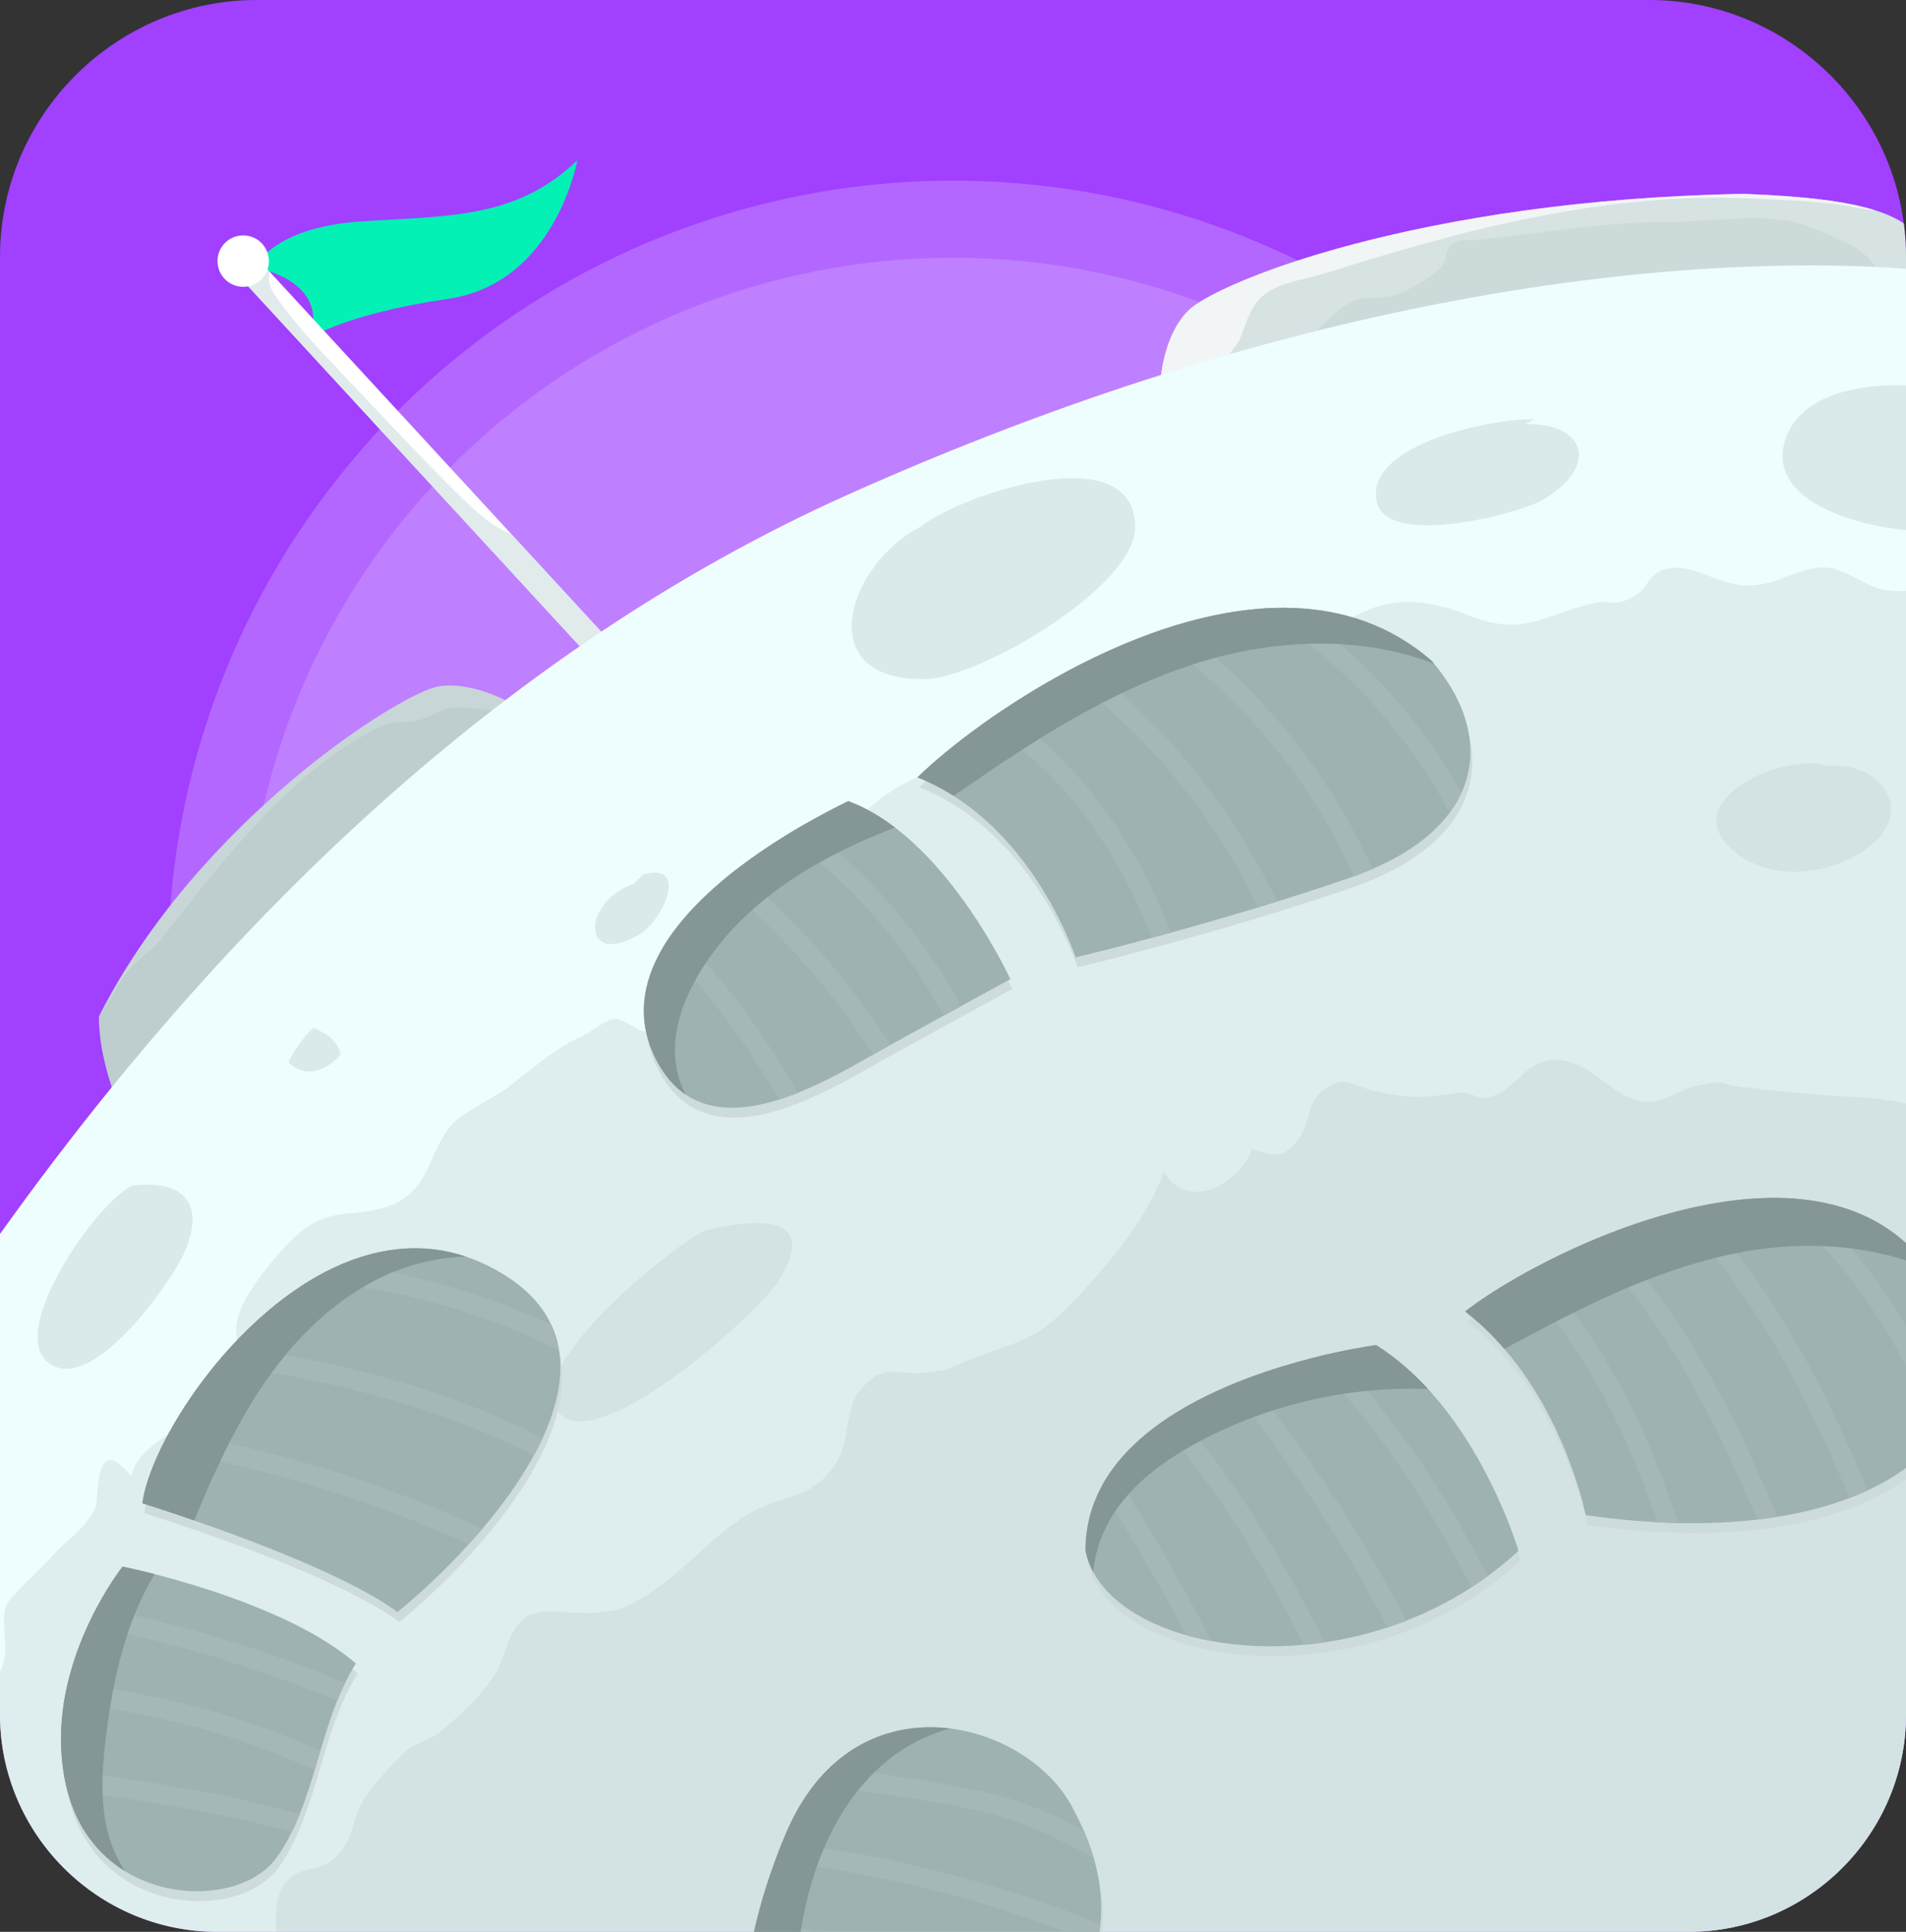 <?xml version="1.0" encoding="UTF-8"?>
<svg xmlns="http://www.w3.org/2000/svg" viewBox="0 0 964 976.64">
  <rect x="0" y="0" width="964" height="976.64" fill="#333333" stroke="none"/>
  <defs>
    <style>
      .cls-1 {
        fill: #849695;
      }

      .cls-2, .cls-3 {
        fill: #fff;
      }

      .cls-4, .cls-5, .cls-6, .cls-7 {
        fill: #becdce;
      }

      .cls-8, .cls-9 {
        fill: #cedbdd;
      }

      .cls-10 {
        fill: #a5b7b6;
      }

      .cls-5 {
        opacity: .4;
      }

      .cls-5, .cls-6, .cls-7 {
        mix-blend-mode: multiply;
      }

      .cls-11 {
        isolation: isolate;
      }

      .cls-12 {
        fill: #eefeff;
      }

      .cls-13 {
        opacity: .63;
      }

      .cls-13, .cls-14, .cls-15 {
        fill: #cedddd;
      }

      .cls-16 {
        fill: #9eb2b2;
      }

      .cls-14 {
        opacity: .58;
      }

      .cls-6 {
        opacity: .35;
      }

      .cls-17 {
        fill: #d3aeff;
        opacity: .36;
      }

      .cls-17, .cls-3, .cls-9 {
        mix-blend-mode: overlay;
      }

      .cls-18 {
        fill: #03f1b5;
      }

      .cls-19 {
        fill: none;
      }

      .cls-15 {
        opacity: .51;
      }

      .cls-7 {
        opacity: .19;
      }

      .cls-20 {
        fill: #a140ff;
      }

      .cls-3, .cls-9 {
        opacity: .65;
      }

      .cls-21 {
        fill: #d7e2e2;
      }
    </style>
  </defs>
  <g class="cls-11">
    <g id="Layer_2" data-name="Layer 2">
      <g id="Layer_21" data-name="Layer 21">
        <path class="cls-20" d="M964,129.84V866.77c0,41.99-23.87,78.67-58.71,97.14-3.41,1.82-6.93,3.45-10.54,4.9-2.79,1.12-5.64,2.13-8.54,3.02-.04,.02-.08,.03-.12,.03-6.32,1.95-12.89,3.33-19.63,4.08-4.05,.46-8.16,.7-12.33,.7H109.87c-4.23,0-8.4-.24-12.5-.72-6.94-.79-13.69-2.24-20.18-4.27,0,0-.01,0-.02,0-2.9-.91-5.75-1.94-8.54-3.09-3.41-1.38-6.74-2.94-9.97-4.66C23.85,945.4,0,908.74,0,866.77V129.84C0,58.43,58.43,0,129.84,0H834.16c65.69,0,120.39,49.44,128.73,112.94,.73,5.54,1.11,11.18,1.11,16.9Z"/>
      </g>
      <g id="Layer_12" data-name="Layer 12">
        <g>
          <circle class="cls-17" cx="482" cy="488.32" r="397"/>
          <circle class="cls-17" cx="482" cy="488.32" r="358"/>
        </g>
      </g>
      <g id="_3" data-name="3">
        <g id="Layer_9_copy_3" data-name="Layer 9 copy 3">
          <g>
            <path class="cls-18" d="M129,135s9-20,53-23,79-1,110-31c0,0-11,62-65,70s-70.78,20.3-70.78,20.3c0,0,13.78-26.3-27.22-36.3Z"/>
            <path class="cls-2" d="M316.4,332.69l-7.25,6.69-2.31,2.13-2.21-2.4L124.31,143.46c-.27,.02-.54,.04-.81,.04-1.37,0-2.69-.25-3.9-.72-4.15-1.56-7.1-5.57-7.1-10.28,0-6.08,4.92-11,11-11,5.16,0,9.48,3.54,10.67,8.33,.22,.85,.33,1.75,.33,2.67,0,.87-.11,1.7-.3,2.51l2.13,2.32,122.33,132.72,57.74,62.64Z"/>
            <path class="cls-14" d="M258.66,270.05c-1.46-.58-2.89-1.22-4.28-1.94-7.55-3.88-13.87-9.75-19.97-15.65-14.11-13.66-27.61-27.92-41.11-42.18-7.12-7.52-14.24-15.04-21.36-22.56-11.17-11.79-22.37-23.64-31.78-36.88-2.01-2.83-4.01-5.92-4.16-9.38-.06-1.33,.14-2.74,.33-4.13l-2.13-2.32c.13-.54,.2-1.09,.25-1.65-.85,3.76-3.76,6.98-8.75,6.98-2.01,0-3.67-.53-5.01-1.39-.43,1.26-.8,2.54-1.09,3.84,1.21,.47,2.53,.72,3.9,.72,.27,0,.54-.02,.81-.04l180.32,195.65c1.21,.09,2.42,.16,3.63,.23,.29,.01,.59,.03,.89,.04l7.25-6.69-57.74-62.64Z"/>
            <circle class="cls-2" cx="123" cy="132" r="13"/>
            <path class="cls-21" d="M964,129.84v29.2s-.02,.01-.02,.01c-30.41,23.68-107.98,46.95-107.98,46.95l-249.83-8.95-19.52-.7s.04-2.7,.58-6.82c1.1-8.51,4.34-23.1,13.77-32.53,14-14,116-56,281-59,31.14,1.17,52.28,3.85,66.49,8.34,1.36,.43,2.66,.88,3.89,1.34,4.16,1.56,7.63,3.31,10.51,5.26,.73,5.54,1.11,11.18,1.11,16.9Z"/>
            <path class="cls-4" d="M263,358l-191,227s-22-38-22-71h.01c50-99,152.99-164,171.99-167,15.25-2.41,32.42,6.13,38.62,9.6,1.52,.85,2.38,1.4,2.38,1.4Z"/>
            <path class="cls-5" d="M658.65,179.13c3.75-9.37,14.44-19.89,21.73-24.6,9.26-5.99,12.21-2.85,22.82-4.81,7.5-1.38,20.39-9.2,25.94-14.97,3.05-3.17,1.43-8.1,4.88-11.08,3.62-3.13,10.44-2.13,15.55-2.65,31.51-3.24,61.03-8.8,93.38-8.8,20.92,0,45.53-4.27,64.5,.06,8.75,2,18.7,7.02,26.49,10.54,15.88,7.19,20.47,21.42,25.08,38.47-48.67,13.84-105.37,6.64-155.52,8.3-25.02,.83-49.08,2.61-73.34,9.42-19.33,5.43-38.39,17.21-58.6,18.89l-12.91-18.78Z"/>
            <path class="cls-5" d="M64.65,547.74c-.87-15.77-6.66-19.25-2.03-32.55,1.9-5.45,3.57-17.47,11.1-15.76,3.9-3.21,11.7-8.96,14.15-11.82,4.48-5.23,4.34-12.48,7.89-17.44-.25,.35,5.46-.37,7.04-2.22,3.06-3.59,1.88-6.64,3-10.67,1.9-6.88,3.22-9.7,9.04-16.41,6.86-7.91,14.87-10.99,22.02-18.74,5.69-6.17,9.53-13.46,15.78-19.01,7.38-6.56,16.16-13.46,24.39-18.84,10.12-6.63,8.37-2,17.9-.86,11.17,1.33,13.08-4.75,22.33-9.7,10.62-5.68,26.02-2,38.49-3.27-23.2,37.65-48.1,79.2-77.87,112.01-16.95,18.68-39.3,40.68-61.17,53.67-12.59,7.48-16.15,4.08-29.13,4.68-5.47,.25-9.05,.56-13.55,4.6l-9.39,2.35Z"/>
            <path class="cls-3" d="M948.49,106.34c-5.49-.36-11.28-1.78-15.63-2.45-14.33-2.22-30.2-2.71-45.29-3.46-74.09-3.66-146.54,15.32-216.03,37.35-13.04,4.14-29.74,4.9-37.31,16.96-3.34,5.33-5,11.43-7.28,17.09-.23,.58-4.44,6.42-4.69,6.72-4.2,5.2,3.87,8.06-9.39,9.97l-6.7,8.53-19.52-.7s.35-25.35,14.35-39.35,116-56,281-59c31.14,1.17,52.28,3.85,66.49,8.34Z"/>
            <path class="cls-9" d="M260.62,356.6c-10.67,5.81-23.52-1.33-34.94,1.85-5.59,1.56-9.88,5.23-16.69,6.25-4.58,.68-10.58-.16-15.71,2.24-44.69,20.96-81.32,69.09-111.04,106.9-4.85,6.18-11.78,10.34-16.73,16.35-6.18,7.5-9.94,16-15.5,23.8,50-98.99,152.99-163.99,171.99-166.99,15.25-2.41,32.42,6.13,38.62,9.6Z"/>
            <path class="cls-12" d="M964,135.9V866.77c0,60.43-49.44,109.87-109.87,109.87H109.87c-60.43,0-109.87-49.44-109.87-109.87v-242.93c17.71-24.78,36.55-49.63,56.52-74.19,2.43-2.99,4.88-5.97,7.34-8.95,7.19-8.7,14.53-17.36,22.01-25.96,12.43-14.3,25.25-28.44,38.49-42.36,34.05-35.83,70.78-70.2,110.24-101.95,4.8-3.88,9.64-7.7,14.53-11.49,2.14-1.66,4.3-3.31,6.46-4.95,12.29-9.37,24.83-18.47,37.62-27.27,3.61-2.49,7.23-4.95,10.88-7.38,39.27-26.21,80.89-49.63,124.91-69.34,56-25.07,108.91-44.88,158.23-60.47,11.75-3.72,23.3-7.2,34.63-10.45,9.2-2.64,18.26-5.14,27.17-7.48,5.83-1.54,11.6-3.01,17.3-4.43h.01c12.59-3.13,24.88-5.99,36.85-8.57,112.82-24.45,197.76-25.93,245.39-23.64h.01c4.66,.22,8.95,.48,12.88,.75,.86,.07,1.71,.13,2.53,.19Z"/>
            <path class="cls-15" d="M964,298.76V866.77c0,60.43-49.44,109.87-109.87,109.87H109.87c-60.43,0-109.87-49.44-109.87-109.87v-21.63c.55-1.09,1.01-2.15,1.36-3.18,.08-.22,.15-.44,.21-.67,3.25-10.51-1.83-21.34,1.87-30.12,1.68-3.97,18.45-19.35,22.48-23.95,7.26-8.3,17.42-14.5,22.21-24.54,2.4-5.05-1.25-40.18,18.4-16.19,1.13-8.89,10.1-15.57,18.58-21.51,.47-.33,.93-.66,1.4-.98,1.82-1.27,3.59-2.51,5.23-3.74,1.47-1.08,2.83-2.16,4.03-3.23,3.25-2.91,17.95-14.48,20.59-18.85,1.5-2.49,2.43-4.87,2.97-7.16,.63-2.62,.76-5.13,.71-7.61-.02-.82-.05-1.65-.1-2.47-.06-1.08-.14-2.16-.22-3.25-.29-4.43-.45-8.9,1.26-13.78,.6-1.71,1.38-3.49,2.3-5.31,5.68-11.29,16.66-24.03,23.61-31.03,1.29-1.3,2.53-2.47,3.74-3.52,15.52-13.58,25.26-8.52,42.91-13.33,24.4-6.65,22.22-27.81,35.28-42.49,5.1-5.72,21.6-13.49,28.41-18.71,11.6-8.89,23.36-19.48,37.45-25.83,4.69-2.12,10.75-7.89,15.97-8.52,4.41-.54,12.33,6.32,16.11,6.42,.07,.01,.13,.01,.19,0,.21,0,.42-.03,.6-.09,15.64-5.07,7.92-10.23,18.14-19.12,1.35-1.17,2.72-2.27,4.12-3.33h.01c.91-.72,1.84-1.39,2.78-2.04,2.77-1.96,5.61-3.77,8.47-5.51,10.59-6.43,21.43-12.01,29.95-21.13,2.24-2.39,4.31-5.02,6.17-7.98,.31-.48,.61-.96,.9-1.46,2.64-4.5-1.66-10.9,2.26-16.07,.11-.15,.22-.29,.34-.42,1.57-1.92,3.14-2.7,4.68-3.01,3.19-.64,6.26,.7,9.16-2.16,.57-.56,1.12-1.13,1.66-1.71,1.43-1.52,2.76-3.08,4.02-4.67h0c.82-1.02,1.6-2.04,2.37-3.07,4.27-5.71,8.11-11.68,13.28-17.37,.29-.33,.6-.66,.91-.99,.66-.7,1.33-1.38,2.03-2.05,6.97-6.77,15.92-12.42,25.35-16.57h.01c3.64-1.6,7.34-2.97,11.04-4.1,6.8-2.09,13.56-3.35,19.74-3.63,4.18-.19,7.82,.32,11.45,.83,5.47,.77,10.95,1.54,18.3-.07,2.05-.44,4.25-1.08,6.64-1.95,1.39-.51,2.74-1.08,4.05-1.71,11.17-5.36,19.63-14.59,29.69-19.92,1.41-.76,2.86-1.43,4.35-2.01,2.18-.84,4.44-1.16,6.78-1.24,7.31-.21,15.33,2.04,23.92-1.55,6.16-2.58,11.27-6.22,16.3-9.89,2.76-2.01,5.5-4.02,8.37-5.85,3.21-2.05,6.6-3.89,10.38-5.25,7.23-2.61,24.11-1.33,29.99-5.23,.71-.47,1.37-.95,1.97-1.42,1.88-1.48,3.28-2.97,4.45-4.45,.83-1.03,1.54-2.07,2.24-3.09h0c1.58-2.37,3.02-4.65,5.35-6.77,.98-.89,2.11-1.75,3.48-2.57,.49-.29,.98-.58,1.47-.85h.01c19.65-11.17,38.25-8.98,57.26-1.51,23.57,9.27,32.2,4.69,50.56-1.54,3.18-1.08,6.65-2.21,10.55-3.33,12.5-3.58,12.3,1.94,23.54-4.01,1.98-1.05,3.4-2.26,4.55-3.52,4.29-4.71,4.85-10.22,16.4-11.19,9.23-.77,23.82,8.23,34.7,8.92,16.2,1.03,26-8.49,39.92-9.04,11.23-.44,20.99,9.61,31.56,11.32,3.67,.6,7.27,.7,10.82,.54Z"/>
            <path class="cls-6" d="M964,557.89v308.88c0,60.43-49.44,109.87-109.87,109.87H139.67c-.11-8.74-.79-17.7,4.77-24.88,6.84-8.85,16.41-5,24.09-11.71,10.96-9.55,8.78-19.57,15.75-30.86,4.22-6.83,15.63-19.19,21.41-24.11,5.42-4.63,11.76-5.34,16.1-8.88,10.75-8.79,21-17.94,28.52-29.83,4.97-7.85,6.21-19.82,13.05-26.63,1.06-1.07,2.27-2.01,3.64-2.79,8.48-4.82,24.95-.28,35.08-1.73,9.8-1.41,10.45-.33,20.62-6.21,1.16-.68,2.44-1.44,3.87-2.3,19.58-11.83,35.52-32.83,55.06-43.01,15.97-8.33,31.4-6.08,42.55-26.4,5.5-10.03,3.46-25,10.04-33.42,12.49-16,19.29-8,34.43-10.05,12.09-1.64,5.05,.67,18.68-5.13,25.7-10.95,34.09-8.24,55.22-30.43,18.3-19.23,36.45-40.65,46.19-65.73,12.09,20.36,38.05,6.12,44.66-11.75,3.07,1.37,12.25,4.33,16.21,1.86,14.75-9.23,9.3-22.95,18.44-30.49,11.9-9.83,14.7-3.3,28.18-.37,17.68,3.85,23.11,3.29,41.89,.61,5.78-.83,8.74,3.74,14.29,2.54,11.52-2.5,19.06-16.35,28.84-18.45,21.01-4.51,31.18,16.9,48.91,20.23,1.12,.21,2.19,.32,3.24,.33,9.15,.17,15.73-6.34,24.87-8.2,12.37-2.51,12.31-1.75,16.24-.58,1.51,.44,3.61,.95,7.25,1.35,19.04,2.1,39.42,4.26,58.56,5.11,8.02,.36,15.88,1.57,23.68,3.16Z"/>
            <path class="cls-13" d="M776.04,212c-18.8-.87-86.48,12.08-79.68,41.79,5.31,23.23,71.11,6.07,83.11-.68,28.78-16.2,24.12-39.15-8.12-38.76l4.7-2.35Z"/>
            <path class="cls-13" d="M67,599.39c-17.51,7.63-63.8,73.45-42.47,89.6s58.92-37.33,66.33-51.02c12.05-22.27,9.11-42.43-23.87-38.58Z"/>
            <path class="cls-13" d="M320.57,446.78c-26.87,9.41-26.44,43.1,2.98,25.53,11.91-7.11,25.14-36.75,1.71-30.23l-4.7,4.7Z"/>
            <path class="cls-13" d="M466.13,266c-37.78,19.03-56.82,79.01,2.83,77.27,26.19-.76,105.78-46.61,105.2-77.2-.89-46.33-89.87-14.95-108.03-.08Z"/>
            <path class="cls-13" d="M964,194.86v73.1c-2.05-.21-4.02-.44-5.91-.68-21.86-2.77-63.17-14.84-55.58-43.42,6.3-23.73,36.24-29.92,61.49-29Z"/>
            <path class="cls-13" d="M158.57,519.57c-5.27,5.12-9.51,10.93-12.73,17.43,8.43,8.45,18.98,4.48,26.46-3.8-1.13-5.21-4.3-8.58-9.04-11.28l-4.7-2.35Z"/>
            <path class="cls-7" d="M665.7,402.18c-44.27,15.41-25.98,55.12,14.13,28.23,23.38-15.67,21.56-32.73-7.09-32.92l-7.04,4.7Z"/>
            <path class="cls-6" d="M356.57,622.09c-16.1,7.26-98.85,73.61-72.03,93.91,22.09,16.72,99.32-52.16,109.61-69.08,22.18-36.46-17.97-29.44-37.58-24.83Z"/>
            <path class="cls-6" d="M924.74,387.31c-21.93-7.37-75.92,16.65-49.43,41.53,18.91,17.76,51.57,14.1,70.63-1.23,22.96-18.46,4.56-42.85-21.21-40.3Z"/>
            <g>
              <path class="cls-8" d="M545,489s15.14-3.56,38.5-9.85c3.09-.83,6.33-1.71,9.69-2.64,13.06-3.59,28.05-7.88,44.03-12.74,3.18-.97,6.4-1.96,9.65-2.97,11.75-3.66,23.91-7.61,36.13-11.8,.96-.33,1.92-.67,2.85-1.01,3.25-1.17,6.36-2.4,9.31-3.68,18.23-7.87,31.01-17.62,39.01-28.41,2.44-3.28,4.44-6.67,6.01-10.12,9.53-20.94,3.47-44.5-13.88-65.25-.43-.51-.86-1.02-1.3-1.53-20.76-18.01-44.89-25.76-70.04-26.64-5.88-.21-11.83-.04-17.8,.46-14,1.17-28.13,4.18-42.02,8.45-3.95,1.22-7.87,2.53-11.77,3.94-11.77,4.25-23.27,9.31-34.26,14.83-3.33,1.67-6.61,3.39-9.83,5.14-11.39,6.16-22.1,12.73-31.84,19.28-3.14,2.11-6.18,4.21-9.11,6.3-14.05,10.02-25.53,19.64-33.33,27.24,6.56,2.6,12.66,5.78,18.32,9.37,44.38,28.15,61.68,81.63,61.68,81.63Z"/>
              <path class="cls-8" d="M964,632.56v115.29c-5.45,3.9-11.6,7.47-18.45,10.64-2.94,1.38-6.02,2.68-9.22,3.89-10.75,4.1-22.94,7.32-36.51,9.48-3.33,.54-6.74,1.01-10.24,1.41-12.23,1.42-25.48,2.02-39.71,1.71-3.5-.08-7.06-.21-10.68-.4-11.48-.6-23.55-1.77-36.19-3.58,0,0-2.93-14.89-11.15-34.48-4.84-11.53-11.5-24.68-20.48-37.39-2.91-4.14-6.08-8.22-9.5-12.19-5.83-6.77-12.43-13.21-19.87-18.94,.85-.66,1.75-1.34,2.69-2.03,6.24-4.61,14.3-9.84,23.7-15.2,.81-.47,1.63-.94,2.47-1.4,2.14-1.21,4.35-2.41,6.61-3.61,.82-.44,1.65-.87,2.48-1.31,7.59-3.96,15.8-7.89,24.43-11.58,.88-.38,1.77-.76,2.66-1.13,1.24-.52,2.49-1.03,3.74-1.54,1.17-.47,2.35-.94,3.53-1.4,.88-.35,1.77-.69,2.66-1.03,10.23-3.92,20.89-7.43,31.69-10.23,.98-.26,1.96-.5,2.94-.75,2.22-.55,4.45-1.07,6.67-1.54,.53-.13,1.05-.24,1.58-.35,.98-.2,1.95-.4,2.93-.59h0c11.04-2.18,22.1-3.52,32.89-3.69,1.82-.03,3.63-.04,5.43,0,3.87,.07,7.69,.3,11.46,.71,1.82,.19,3.62,.43,5.41,.71,17.1,2.61,32.9,8.99,46.02,20.52Z"/>
              <path class="cls-8" d="M404.65,557.42c13.95-5.57,27.33-13.2,37.96-19.25,2.64-1.51,5.12-2.92,7.39-4.17,.45-.25,.89-.49,1.34-.74,9.03-4.98,18.38-10.12,26.96-14.82,3.07-1.68,6.03-3.31,8.85-4.85,14.35-7.86,24.85-13.59,24.85-13.59,0,0-22.67-49.46-58.33-76.64-7.36-5.62-15.28-10.28-23.67-13.36-7.66,3.77-15.22,7.78-22.56,11.99-3.17,1.82-6.29,3.68-9.36,5.57-8.8,5.43-17.17,11.16-24.89,17.15-2.73,2.11-5.38,4.26-7.93,6.44-9.12,7.78-17.05,15.93-23.31,24.37-2.07,2.78-3.95,5.59-5.64,8.42-10.82,18.24-13.44,37.57-3.31,57.06,4.12,7.92,9.14,13.56,14.79,17.37,13.43,9.07,30.42,7.84,47.28,2.5,3.2-1.01,6.41-2.17,9.58-3.45Z"/>
              <path class="cls-8" d="M557.66,976.64h-174.16c.3-1.24,.61-2.5,.95-3.79,2.08-8.05,4.83-16.96,8.42-26.73,.56-1.54,1.15-3.1,1.76-4.68,.62-1.64,1.28-3.3,1.96-4.98,.46-1.14,.93-2.29,1.41-3.46,.17-.4,.33-.8,.5-1.19,4.23-9.91,9.23-18.26,14.82-25.18,1.19-1.49,2.41-2.91,3.67-4.27,1.47-1.61,2.99-3.14,4.54-4.57,1.57-1.46,3.17-2.82,4.8-4.09,12.79-10.07,27.28-14.78,41.73-15.42,4.58-.2,9.14,0,13.65,.57,26.2,3.32,50.32,19.05,61.29,39.15,1.17,2.15,2.27,4.27,3.3,6.37,.98,1.99,1.89,3.96,2.74,5.9,1.29,2.96,2.44,5.88,3.44,8.76,.64,1.81,1.22,3.62,1.74,5.41,.56,1.93,1.06,3.84,1.49,5.74,2.06,9.01,2.68,17.74,1.95,26.46Z"/>
              <path class="cls-8" d="M279.82,674.72c-5.27-11.34-15.39-21.5-31.82-29.72-3.78-1.89-7.56-3.46-11.34-4.72-21.55-7.23-42.92-4.67-62.77,3.78-5.52,2.35-10.93,5.16-16.19,8.34-14.54,8.79-27.96,20.42-39.63,33.12-2.72,2.96-5.35,5.98-7.87,9.03-9.38,11.34-17.34,23.16-23.48,34.31-1.76,3.18-3.36,6.3-4.81,9.34-4.84,10.18-7.93,19.45-8.91,26.8,0,0,10.7,3.3,26.22,8.68,30.48,10.54,79.59,29.09,102.78,46.32,11.14-9.1,23.95-20.94,36.08-34.3,2.33-2.56,4.63-5.18,6.89-7.84,9.93-11.69,19.07-24.28,26.04-37.05,1.62-2.95,3.11-5.91,4.48-8.87,6.97-15.13,10.49-30.28,8.27-44.25-.7-4.46-1.99-8.79-3.94-12.97Z"/>
              <path class="cls-8" d="M63,797s-6.14,7.71-12.97,20.49c-1.53,2.85-3.08,5.95-4.62,9.28-3.93,8.54-7.7,18.56-10.26,29.55-.75,3.21-1.4,6.5-1.91,9.87-1.63,10.55-2,21.8-.32,33.37,.5,3.44,1.18,6.9,2.06,10.38,.01,.02,.01,.04,.02,.06,4.95,19.45,15.97,32.81,29.25,40.98,27.01,16.63,63.34,11.79,76.75-6.98,2.86-4.01,5.33-8.26,7.52-12.69,1.49-3,2.84-6.08,4.1-9.22,2.86-7.14,5.24-14.61,7.51-22.17,.97-3.21,1.92-6.45,2.88-9.68,2.56-8.57,5.21-17.14,8.51-25.36,1.25-3.1,2.59-6.15,4.05-9.14,1.64-3.34,3.44-6.59,5.43-9.74-27.34-23.74-76.41-38.68-101.8-45.2-9.9-2.54-16.2-3.8-16.2-3.8Z"/>
              <path class="cls-8" d="M697,685s-8.32,1.08-21.01,3.86c-3.42,.75-7.17,1.63-11.15,2.64-9.85,2.51-21.16,5.85-32.75,10.21-3.23,1.22-6.47,2.51-9.71,3.89-8.95,3.79-17.88,8.23-26.26,13.38-2.87,1.77-5.68,3.62-8.41,5.56-9.38,6.69-17.73,14.42-24.16,23.34-2.19,3.01-4.14,6.15-5.84,9.43-4.88,9.38-7.71,19.9-7.71,31.69,.77,3.78,2.11,7.39,3.98,10.81,7.84,14.47,24.91,25.61,46.94,31.85,4.11,1.17,8.4,2.16,12.83,2.98,14.34,2.64,30.19,3.38,46.63,1.89h.01c3.49-.31,7.01-.73,10.55-1.26,10.55-1.55,21.25-4.03,31.86-7.53,3.18-1.05,6.35-2.19,9.51-3.42,11.19-4.37,22.21-9.91,32.76-16.74,2.8-1.82,5.58-3.72,8.31-5.73,5.37-3.92,10.59-8.2,15.62-12.85,0,0-13.68-46.89-45.77-81.81-7.66-8.35-16.39-16.02-26.23-22.19Z"/>
            </g>
            <path class="cls-16" d="M511,495s-10.5,5.73-24.85,13.59c-2.82,1.54-5.78,3.17-8.85,4.85-8.58,4.7-17.93,9.84-26.96,14.82-.45,.25-.89,.49-1.34,.74-2.27,1.25-4.75,2.66-7.39,4.17-10.63,6.05-24.01,13.68-37.96,19.25-3.17,1.28-6.38,2.44-9.58,3.45-16.86,5.34-33.85,6.57-47.28-2.5-5.65-3.81-10.67-9.45-14.79-17.37-10.13-19.49-7.51-38.82,3.31-57.06,1.69-2.83,3.57-5.64,5.64-8.42,6.26-8.44,14.19-16.59,23.31-24.37,2.55-2.18,5.2-4.33,7.93-6.44,7.72-5.99,16.09-11.72,24.89-17.15,3.07-1.89,6.19-3.75,9.36-5.57,7.34-4.21,14.9-8.22,22.56-11.99,8.39,3.08,16.31,7.74,23.67,13.36,35.66,27.18,58.33,76.64,58.33,76.64Z"/>
            <path class="cls-16" d="M739.18,400.78c-1.57,3.45-3.57,6.84-6.01,10.12-8,10.79-20.78,20.54-39.01,28.41-2.95,1.28-6.06,2.51-9.31,3.68-.93,.34-1.89,.68-2.85,1.01-12.22,4.19-24.38,8.14-36.13,11.8-3.25,1.01-6.47,2-9.65,2.97-15.98,4.86-30.97,9.15-44.03,12.74-3.36,.93-6.6,1.81-9.69,2.64-23.36,6.29-38.5,9.85-38.5,9.85,0,0-17.3-53.48-61.68-81.63-5.66-3.59-11.76-6.77-18.32-9.37,7.8-7.6,19.28-17.22,33.33-27.24,2.93-2.09,5.97-4.19,9.11-6.3,9.74-6.55,20.45-13.12,31.84-19.28,3.22-1.75,6.5-3.47,9.83-5.14,10.99-5.52,22.49-10.58,34.26-14.83,3.9-1.41,7.82-2.72,11.77-3.94,13.89-4.27,28.02-7.28,42.02-8.45,5.97-.5,11.92-.67,17.8-.46,25.15,.88,49.28,8.63,70.04,26.64,.44,.51,.87,1.02,1.3,1.53,17.35,20.75,23.41,44.31,13.88,65.25Z"/>
            <path class="cls-16" d="M274.49,726.94c-1.37,2.96-2.86,5.92-4.48,8.87-6.97,12.77-16.11,25.36-26.04,37.05-2.26,2.66-4.56,5.28-6.89,7.84-12.13,13.36-24.94,25.2-36.08,34.3-23.19-17.23-72.3-35.78-102.78-46.32-15.52-5.38-26.22-8.68-26.22-8.68,.98-7.35,4.07-16.62,8.91-26.8,1.45-3.04,3.05-6.16,4.81-9.34,6.14-11.15,14.1-22.97,23.48-34.31,2.52-3.05,5.15-6.07,7.87-9.03,11.67-12.7,25.09-24.33,39.63-33.12,5.26-3.18,10.67-5.99,16.19-8.34,19.85-8.45,41.22-11.01,62.77-3.78,3.78,1.26,7.56,2.83,11.34,4.72,16.43,8.22,26.55,18.38,31.82,29.72,1.95,4.18,3.24,8.51,3.94,12.97,2.22,13.97-1.3,29.12-8.27,44.25Z"/>
            <path class="cls-16" d="M180,841c-1.99,3.15-3.79,6.4-5.43,9.74-1.46,2.99-2.8,6.04-4.05,9.14-3.3,8.22-5.95,16.79-8.51,25.36-.96,3.23-1.91,6.47-2.88,9.68-2.27,7.56-4.65,15.03-7.51,22.17-1.26,3.14-2.61,6.22-4.1,9.22-2.19,4.43-4.66,8.68-7.52,12.69-13.41,18.77-49.74,23.61-76.75,6.98-13.28-8.17-24.3-21.53-29.25-40.98-.01-.02-.01-.04-.02-.06-.88-3.48-1.56-6.94-2.06-10.38-1.68-11.57-1.31-22.82,.32-33.37,.51-3.37,1.16-6.66,1.91-9.87,2.56-10.99,6.33-21.01,10.26-29.55,1.54-3.33,3.09-6.43,4.62-9.28,6.83-12.78,12.97-20.49,12.97-20.49,0,0,6.3,1.26,16.2,3.8,25.39,6.52,74.46,21.46,101.8,45.2Z"/>
            <path class="cls-16" d="M768,784c-5.03,4.65-10.25,8.93-15.62,12.85-2.73,2.01-5.51,3.91-8.31,5.73-10.55,6.83-21.57,12.37-32.76,16.74-3.16,1.23-6.33,2.37-9.51,3.42-10.61,3.5-21.31,5.98-31.86,7.53-3.54,.53-7.06,.95-10.55,1.26h-.01c-16.44,1.49-32.29,.75-46.63-1.89-4.43-.82-8.72-1.81-12.83-2.98-22.03-6.24-39.1-17.38-46.94-31.85-1.87-3.42-3.21-7.03-3.98-10.81,0-11.79,2.83-22.31,7.71-31.69,1.7-3.28,3.65-6.42,5.84-9.43,6.43-8.92,14.78-16.65,24.16-23.34,2.73-1.94,5.54-3.79,8.41-5.56,8.38-5.15,17.31-9.59,26.26-13.38,3.24-1.38,6.48-2.67,9.71-3.89,11.59-4.36,22.9-7.7,32.75-10.21,3.98-1.01,7.73-1.89,11.15-2.64,12.69-2.78,21.01-3.86,21.01-3.86,9.84,6.17,18.57,13.84,26.23,22.19,32.09,34.92,45.77,81.81,45.77,81.81Z"/>
            <path class="cls-16" d="M964,628.45v113.67c-5.68,4.19-12.18,8.01-19.45,11.37-2.94,1.38-6.02,2.68-9.22,3.89-10.75,4.1-22.94,7.32-36.51,9.48-3.33,.54-6.74,1.01-10.24,1.41-12.23,1.42-25.48,2.02-39.71,1.71-3.5-.08-7.06-.21-10.68-.4-11.48-.6-23.55-1.77-36.19-3.58,0,0-2.53-12.83-9.46-30.34-4.56-11.5-11.02-25.03-19.91-38.27-3.53-5.24-7.44-10.44-11.76-15.45-4.85-5.63-10.23-11.03-16.18-15.97-1.21-1.02-2.44-2-3.69-2.97,6.54-5.07,15.58-11.06,26.39-17.23,2.9-1.67,5.94-3.34,9.08-5.01,8.27-4.4,17.33-8.79,26.91-12.89,3.25-1.4,6.57-2.76,9.93-4.07,.06-.02,.13-.05,.19-.08,10.98-4.3,22.49-8.16,34.16-11.18,3.72-.97,7.45-1.85,11.19-2.64,.42-.09,.84-.18,1.26-.26,11.59-2.38,23.23-3.84,34.57-4.02,5.72-.11,11.37,.12,16.89,.71,19.62,2.09,37.75,8.8,52.43,22.12Z"/>
            <path class="cls-16" d="M556.56,972.88c-.12,1.25-.27,2.5-.45,3.76h-174.76c.28-1.31,.59-2.65,.91-4.01,2.2-9.26,5.29-19.77,9.61-31.51,1.14-3.13,2.38-6.35,3.72-9.66,.46-1.14,.93-2.29,1.41-3.46,4.33-10.43,9.51-19.17,15.32-26.37,2.61-3.26,5.36-6.2,8.21-8.84,17.79-16.52,39.63-21.54,60.18-18.94,26.2,3.32,50.32,19.05,61.29,39.15,2.28,4.18,4.3,8.27,6.04,12.27,2.11,4.83,3.83,9.54,5.18,14.17,1.06,3.63,1.89,7.2,2.49,10.74,1.31,7.68,1.58,15.19,.85,22.7Z"/>
            <path class="cls-10" d="M592.19,471.51c-3.36,.93-6.6,1.81-9.69,2.64-16.16-41.46-37.13-68.03-52.95-83.67-4.47-4.41-8.75-8.18-12.7-11.38-8.4-6.82-15.35-11.06-19.52-13.34,2.93-2.09,5.97-4.19,9.11-6.3,5.01,3.03,11.69,7.57,19.31,14.01,3.3,2.78,6.78,5.92,10.38,9.46,16.8,16.5,39.11,44.63,56.06,88.58Z"/>
            <path class="cls-10" d="M645.87,455.8c-3.25,1.01-6.47,2-9.65,2.97-18.84-39.34-45.89-74.9-78.85-103.38-6.16-5.33-12.53-10.4-19.09-15.21,3.22-1.75,6.5-3.47,9.83-5.14,6.5,4.92,12.81,10.11,18.92,15.53,32.95,29.23,59.98,65.37,78.84,105.23Z"/>
            <path class="cls-10" d="M694.16,439.31c-2.95,1.28-6.06,2.51-9.31,3.68-18.66-41.28-46.75-78.16-81.66-107.04-6.7-5.56-13.64-10.81-20.82-15.74,3.9-1.41,7.82-2.72,11.77-3.94,7.07,5.12,13.91,10.55,20.5,16.27,33.84,29.29,61.14,65.96,79.52,106.77Z"/>
            <path class="cls-10" d="M739.18,400.78c-1.57,3.45-3.57,6.84-6.01,10.12-17.56-32.97-42.14-62.44-71.47-85.44-8.16-6.4-16.69-12.3-25.54-17.64,5.97-.5,11.92-.67,17.8-.46,8.23,5.62,16.19,11.72,23.82,18.27,14.14,12.14,27.15,25.81,38.68,40.73,8.44,10.92,16.04,22.45,22.72,34.42Z"/>
            <path class="cls-10" d="M486.15,508.59c-2.82,1.54-5.78,3.17-8.85,4.85-15.97-29.34-37.46-55.85-62.87-77.39-5.59-4.75-11.38-9.25-17.35-13.49,3.07-1.89,6.19-3.75,9.36-5.57,6.02,4.42,11.84,9.07,17.48,13.98,15.22,13.21,29.02,28.18,41.25,44.72,7.81,10.56,14.81,21.54,20.98,32.9Z"/>
            <path class="cls-10" d="M450.34,528.26c-.45,.25-.89,.49-1.34,.74-2.27,1.25-4.75,2.66-7.39,4.17-17.17-26.85-37.77-51.42-61.28-73.06-5.21-4.8-10.57-9.45-16.07-13.96,2.55-2.18,5.2-4.33,7.93-6.44,5.42,4.49,10.71,9.13,15.85,13.91,23.9,22.14,44.83,47.24,62.3,74.64Z"/>
            <path class="cls-10" d="M403.65,552.42c-3.17,1.28-6.38,2.44-9.58,3.45-12.44-21.08-26.32-41.7-42.54-60.1-5.16-5.85-10.56-11.48-16.22-16.83,1.69-2.83,3.57-5.64,5.64-8.42,5.58,5.2,10.91,10.65,16.01,16.3,18.05,20.03,33.21,42.6,46.69,65.6Z"/>
            <path class="cls-10" d="M848.87,769.98c-3.5-.08-7.06-.21-10.68-.4-3.65-10.8-7.62-21.48-12.02-31.95-11.15-26.58-24.31-49.81-39.32-69.45-6.18-8.09-12.67-15.56-19.46-22.41,2.9-1.67,5.94-3.34,9.08-5.01,6.79,7.02,13.28,14.63,19.46,22.84,15.06,20,28.27,43.46,39.47,70.17,4.98,11.88,9.42,23.98,13.47,36.21Z"/>
            <path class="cls-10" d="M898.82,766.86c-3.33,.54-6.74,1.01-10.24,1.41-17.02-41.23-37.43-82.1-65.17-117.36-6.29-7.99-12.95-15.69-20.03-23.04,3.25-1.4,6.57-2.76,9.93-4.07,6.97,7.43,13.54,15.19,19.74,23.2,28.08,36.31,48.63,77.99,65.77,119.86Z"/>
            <path class="cls-10" d="M944.55,753.49c-2.94,1.38-6.02,2.68-9.22,3.89-17.5-42.74-38.98-84.91-67.64-121.51-6.32-8.07-12.98-15.86-20.03-23.33,3.72-.97,7.45-1.85,11.19-2.64,6.9,7.58,13.43,15.45,19.62,23.57,27.87,36.52,48.89,78.03,66.08,120.02Z"/>
            <path class="cls-10" d="M964,670.07v20.47c-12.39-23.58-26.5-43.83-42.2-60.59h-.01c-6.61-7.07-13.51-13.52-20.68-19.33-2.12-1.73-4.26-3.39-6.43-5,5.72-.11,11.37,.12,16.89,.71,2.16,1.85,4.29,3.75,6.41,5.71,6.32,5.87,12.42,12.24,18.29,19.1,9.93,11.6,19.19,24.58,27.73,38.93Z"/>
            <path class="cls-10" d="M752.38,796.85c-2.73,2.01-5.51,3.91-8.31,5.73-17.42-35.05-39-68.01-64.23-97.99-5.18-6.16-10.51-12.19-16-18.09,3.98-1.01,7.73-1.89,11.15-2.64,5.71,6.28,11.26,12.71,16.63,19.27,23.68,28.88,44.07,60.36,60.76,93.72Z"/>
            <path class="cls-10" d="M711.31,819.32c-3.16,1.23-6.33,2.37-9.51,3.42-19.51-37.31-42.2-72.83-67.9-106.28-4.09-5.34-8.27-10.63-12.52-15.86,3.24-1.38,6.48-2.67,9.71-3.89,4.34,5.38,8.59,10.81,12.77,16.3,25.5,33.51,48.04,69.04,67.45,106.31Z"/>
            <path class="cls-10" d="M669.94,830.27c-3.54,.53-7.06,.95-10.55,1.26h-.01c-17.43-34.51-36.99-67.93-61.07-98.1-3.74-4.71-7.61-9.35-11.6-13.89,2.73-1.94,5.54-3.79,8.41-5.56,4.13,4.75,8.14,9.58,12.01,14.49,24.9,31.43,44.96,66.11,62.81,101.8Z"/>
            <path class="cls-10" d="M612.75,829.64c-4.43-.82-8.72-1.81-12.83-2.98-11.21-21.31-23.17-42.21-35.85-62.65-2.42-3.92-4.88-7.82-7.36-11.7,1.7-3.28,3.65-6.42,5.84-9.43,2.72,4.22,5.41,8.45,8.07,12.71,15.04,24.08,29.1,48.8,42.13,74.05Z"/>
            <path class="cls-10" d="M553.22,939.44c-11.94-6.61-24.24-13.06-37.02-17.7-18.46-6.71-38.41-9.84-57.7-12.87l-24.46-3.84-21.72-3.4c2.61-3.26,5.36-6.2,8.21-8.84l21.49,3.37,18.03,2.83c19.76,3.1,40.19,6.31,59.57,13.35,9.84,3.58,19.27,8.1,28.42,12.93,2.11,4.83,3.83,9.54,5.18,14.17Z"/>
            <path class="cls-10" d="M556.56,972.88c-.12,1.25-.27,2.5-.45,3.76h-17.25c-40.54-15.42-82.99-26.5-125.81-32.79-6.13-.91-12.27-1.71-18.42-2.41-.92-.11-1.84-.22-2.76-.32,1.14-3.13,2.38-6.35,3.72-9.66,.97,.11,1.94,.22,2.91,.35,6.09,.72,12.19,1.55,18.27,2.47,47.77,7.22,95.06,20.27,139.79,38.6Z"/>
            <path class="cls-10" d="M414.54,976.64h-33.19c.28-1.31,.59-2.65,.91-4.01,.73,.07,1.46,.14,2.19,.22,6.92,.69,13.81,1.51,20.69,2.44,3.14,.42,6.27,.87,9.4,1.35Z"/>
            <path class="cls-10" d="M282.76,682.69c-31.24-15.47-64.86-26.32-99.21-31.96-8.91-1.47-17.87-2.58-26.85-3.33,5.26-3.18,10.67-5.99,16.19-8.34,8.53,1.09,17.03,2.5,25.47,4.22,27.7,5.63,54.79,14.54,80.46,26.44,1.95,4.18,3.24,8.51,3.94,12.97Z"/>
            <path class="cls-10" d="M243.97,772.86c-2.26,2.66-4.56,5.28-6.89,7.84-40.25-18.33-82.66-32.42-125.8-41.75-10.09-2.18-20.22-4.1-30.37-5.75,1.45-3.04,3.05-6.16,4.81-9.34,10.05,1.7,20.09,3.65,30.08,5.86,44,9.69,87.2,24.24,128.17,43.14Z"/>
            <path class="cls-10" d="M274.49,726.94c-1.37,2.96-2.86,5.92-4.48,8.87-36.78-18.88-80.33-32.6-132.61-41.83-9.13-1.61-18.53-3.09-28.2-4.43,2.52-3.05,5.15-6.07,7.87-9.03,8.81,1.27,17.95,2.74,27.34,4.47,41.3,7.57,87.24,19.99,130.08,41.95Z"/>
            <path class="cls-10" d="M174.57,850.74c-1.46,2.99-2.8,6.04-4.05,9.14-34.33-14.2-69.78-25.51-106.03-33.83-6.67-1.53-13.36-2.95-20.08-4.28,1.54-3.33,3.09-6.43,4.62-9.28,6.33,1.28,12.64,2.64,18.92,4.1,36.45,8.43,72.1,19.85,106.62,34.15Z"/>
            <path class="cls-10" d="M162.01,885.24c-.96,3.23-1.91,6.47-2.88,9.68-32.87-15.11-67.81-25.55-103.6-30.93-7.73-1.18-15.5-2.11-23.29-2.8,.51-3.37,1.16-6.66,1.91-9.87,7.73,.71,15.44,1.64,23.11,2.81,36.16,5.47,71.48,15.97,104.75,31.11Z"/>
            <path class="cls-10" d="M151.62,917.09c-1.26,3.14-2.61,6.22-4.1,9.22-2.78-.81-5.54-1.54-8.23-2.23-28.63-7.35-58.16-12.31-87.39-16.59-5.99-.87-11.97-1.72-17.92-2.55-.88-3.48-1.56-6.94-2.06-10.38,6.64,.92,13.31,1.86,20,2.83,29.96,4.36,60.3,9.42,89.85,17,3.22,.82,6.52,1.7,9.85,2.7Z"/>
            <path class="cls-1" d="M452.67,418.36c-9.73,3.7-19.39,7.88-28.75,12.61-3.2,1.62-6.37,3.31-9.49,5.08-9.29,5.21-18.16,11.04-26.39,17.57-2.64,2.08-5.22,4.25-7.71,6.49-8.86,7.93-16.77,16.79-23.37,26.71-1.46,2.18-2.85,4.42-4.17,6.71-.43,.74-.85,1.49-1.26,2.24-5.78,10.55-9.93,22.17-10.17,34.16-.16,8.08,1.64,16.35,5.43,23.44-5.65-3.81-10.67-9.45-14.79-17.37-10.13-19.49-7.51-38.82,3.31-57.06,1.69-2.83,3.57-5.64,5.64-8.42,6.26-8.44,14.19-16.59,23.31-24.37,2.55-2.18,5.2-4.33,7.93-6.44,7.72-5.99,16.09-11.72,24.89-17.15,3.07-1.89,6.19-3.75,9.36-5.57,7.34-4.21,14.9-8.22,22.56-11.99,8.39,3.08,16.31,7.74,23.67,13.36Z"/>
            <path class="cls-1" d="M725.3,335.53c-15.07-5.83-31.15-9-47.52-9.9-5.34-.3-10.71-.35-16.08-.17-15.87,.5-31.78,2.98-47.06,7.08-2.48,.67-4.93,1.37-7.37,2.12-1.37,.42-2.73,.85-4.08,1.29-12.41,4.03-24.43,8.99-36.16,14.62-3.24,1.56-6.46,3.16-9.66,4.82-10.76,5.57-21.27,11.66-31.62,18.08-2.98,1.85-5.95,3.72-8.9,5.63-11.68,7.5-23.16,15.36-34.53,23.27-5.66-3.59-11.76-6.77-18.32-9.37,7.8-7.6,19.28-17.22,33.33-27.24,2.93-2.09,5.97-4.19,9.11-6.3,9.74-6.55,20.45-13.12,31.84-19.28,3.22-1.75,6.5-3.47,9.83-5.14,10.99-5.52,22.49-10.58,34.26-14.83,3.9-1.41,7.82-2.72,11.77-3.94,13.89-4.27,28.02-7.28,42.02-8.45,5.97-.5,11.92-.67,17.8-.46,25.15,.88,49.28,8.63,70.04,26.64,.44,.51,.87,1.02,1.3,1.53Z"/>
            <path class="cls-1" d="M235.66,635.28c-12.75,.31-25.55,3.09-37.3,8-.45,.17-.89,.36-1.33,.55-4.65,2.01-9.15,4.32-13.48,6.9-14.93,8.83-27.98,20.75-39.14,34.26-2.43,2.93-4.76,5.93-7.01,8.99-2.18,2.98-4.28,6.01-6.3,9.09-5.62,8.58-10.66,17.51-15.3,26.65-1.55,3.05-3.05,6.13-4.52,9.23-4.64,9.76-8.92,19.72-13.06,29.73-15.52-5.38-26.22-8.68-26.22-8.68,.98-7.35,4.07-16.62,8.91-26.8,1.45-3.04,3.05-6.16,4.81-9.34,6.14-11.15,14.1-22.97,23.48-34.31,2.52-3.05,5.15-6.07,7.87-9.03,11.67-12.7,25.09-24.33,39.63-33.12,5.26-3.18,10.67-5.99,16.19-8.34,19.85-8.45,41.22-11.01,62.77-3.78Z"/>
            <path class="cls-1" d="M78.2,795.8c-4,6.63-7.38,13.59-10.25,20.79-1.25,3.11-2.4,6.27-3.46,9.46-3.04,9.13-5.38,18.55-7.23,28.08-.63,3.28-1.21,6.57-1.73,9.86-.75,4.64-1.39,9.3-1.95,13.94-.78,6.44-1.43,12.95-1.66,19.46-.13,3.37-.15,6.74-.02,10.1,.27,6.53,1.1,13.01,2.77,19.35,1.78,6.75,4.67,13.33,8.58,19.14-13.28-8.17-24.3-21.53-29.25-40.98-.01-.02-.01-.04-.02-.06-.88-3.48-1.56-6.94-2.06-10.38-1.68-11.57-1.31-22.82,.32-33.37,.51-3.37,1.16-6.66,1.91-9.87,2.56-10.99,6.33-21.01,10.26-29.55,1.54-3.33,3.09-6.43,4.62-9.28,6.83-12.78,12.97-20.49,12.97-20.49,0,0,6.3,1.26,16.2,3.8Z"/>
            <path class="cls-1" d="M480.71,873.85c-4.32,1.13-8.55,2.61-12.65,4.43-6.97,3.08-13.53,7.11-19.39,11.9-2.32,1.89-4.53,3.89-6.65,5.98-2.84,2.8-5.5,5.76-7.98,8.87-7.07,8.81-12.78,18.75-17.27,29.25-1.35,3.14-2.59,6.34-3.72,9.57-1.55,4.41-2.91,8.88-4.08,13.38-1.55,5.97-2.81,11.99-3.83,18.06-.08,.45-.15,.9-.22,1.35h-23.57c.28-1.31,.59-2.65,.91-4.01,2.2-9.26,5.29-19.77,9.61-31.51,1.14-3.13,2.38-6.35,3.72-9.66,.46-1.14,.93-2.29,1.41-3.46,4.33-10.43,9.51-19.17,15.32-26.37,2.61-3.26,5.36-6.2,8.21-8.84,17.79-16.52,39.63-21.54,60.18-18.94Z"/>
            <path class="cls-1" d="M722.23,702.19c-10.21-.38-20.44-.07-30.61,.94-3.94,.38-7.87,.87-11.78,1.46-12.2,1.83-24.24,4.65-35.98,8.42-3.35,1.07-6.67,2.22-9.96,3.45-9.17,3.41-18.12,7.42-26.77,12.01-.37,.19-.75,.39-1.12,.59-2.59,1.39-5.16,2.84-7.7,4.37-10.23,6.11-19.85,13.32-27.69,22.16-1.86,2.09-3.62,4.28-5.26,6.56-.44,.61-.87,1.23-1.29,1.86-6.15,9.16-10.25,19.92-11.09,30.8-1.87-3.42-3.21-7.03-3.98-10.81,0-11.79,2.83-22.31,7.71-31.69,1.7-3.28,3.65-6.42,5.84-9.43,6.43-8.92,14.78-16.65,24.16-23.34,2.73-1.94,5.54-3.79,8.41-5.56,8.38-5.15,17.31-9.59,26.26-13.38,3.24-1.38,6.48-2.67,9.71-3.89,11.59-4.36,22.9-7.7,32.75-10.21,3.98-1.01,7.73-1.89,11.15-2.64,12.69-2.78,21.01-3.86,21.01-3.86,9.84,6.17,18.57,13.84,26.23,22.19Z"/>
            <path class="cls-1" d="M964,628.45v8.76c-8.95-2.88-18.26-4.88-27.73-6.07-4.79-.6-9.62-.99-14.47-1.19h-.01c-12.87-.5-25.83,.42-38.38,2.6-1.65,.29-3.3,.59-4.94,.92-3.62,.71-7.21,1.52-10.78,2.4-6.51,1.61-12.95,3.5-19.32,5.62-5.15,1.69-10.25,3.54-15.32,5.51-3.23,1.26-6.44,2.56-9.64,3.91-9.27,3.91-18.42,8.19-27.48,12.69-.8,.39-1.59,.79-2.38,1.19-2.24,1.11-4.48,2.25-6.7,3.39-8.73,4.48-17.38,9.11-25.98,13.76-4.85-5.63-10.23-11.03-16.18-15.97-1.21-1.02-2.44-2-3.69-2.97,6.54-5.07,15.58-11.06,26.39-17.23,2.9-1.67,5.94-3.34,9.08-5.01,8.27-4.4,17.33-8.79,26.91-12.89,3.25-1.4,6.57-2.76,9.93-4.07,.06-.02,.13-.05,.19-.08,10.98-4.3,22.49-8.16,34.16-11.18,3.72-.97,7.45-1.85,11.19-2.64,.42-.09,.84-.18,1.26-.26,11.59-2.38,23.23-3.84,34.57-4.02,5.72-.11,11.37,.12,16.89,.71,19.62,2.09,37.75,8.8,52.43,22.12Z"/>
            <path class="cls-19" d="M964,161.2V846.8c0,1.77-.04,3.54-.11,5.3-2.8,68.98-60.1,124.54-129.73,124.54H129.84C58.43,976.64,0,918.21,0,846.8V161.2C0,89.79,58.43,31.37,129.84,31.37H834.16c52.36,0,97.73,31.4,118.22,76.31,4.05,8.86,7.12,18.25,9.09,28.03,1.52,7.57,2.38,15.37,2.51,23.34,.01,.72,.02,1.43,.02,2.15Z"/>
          </g>
        </g>
      </g>
    </g>
  </g>
</svg>